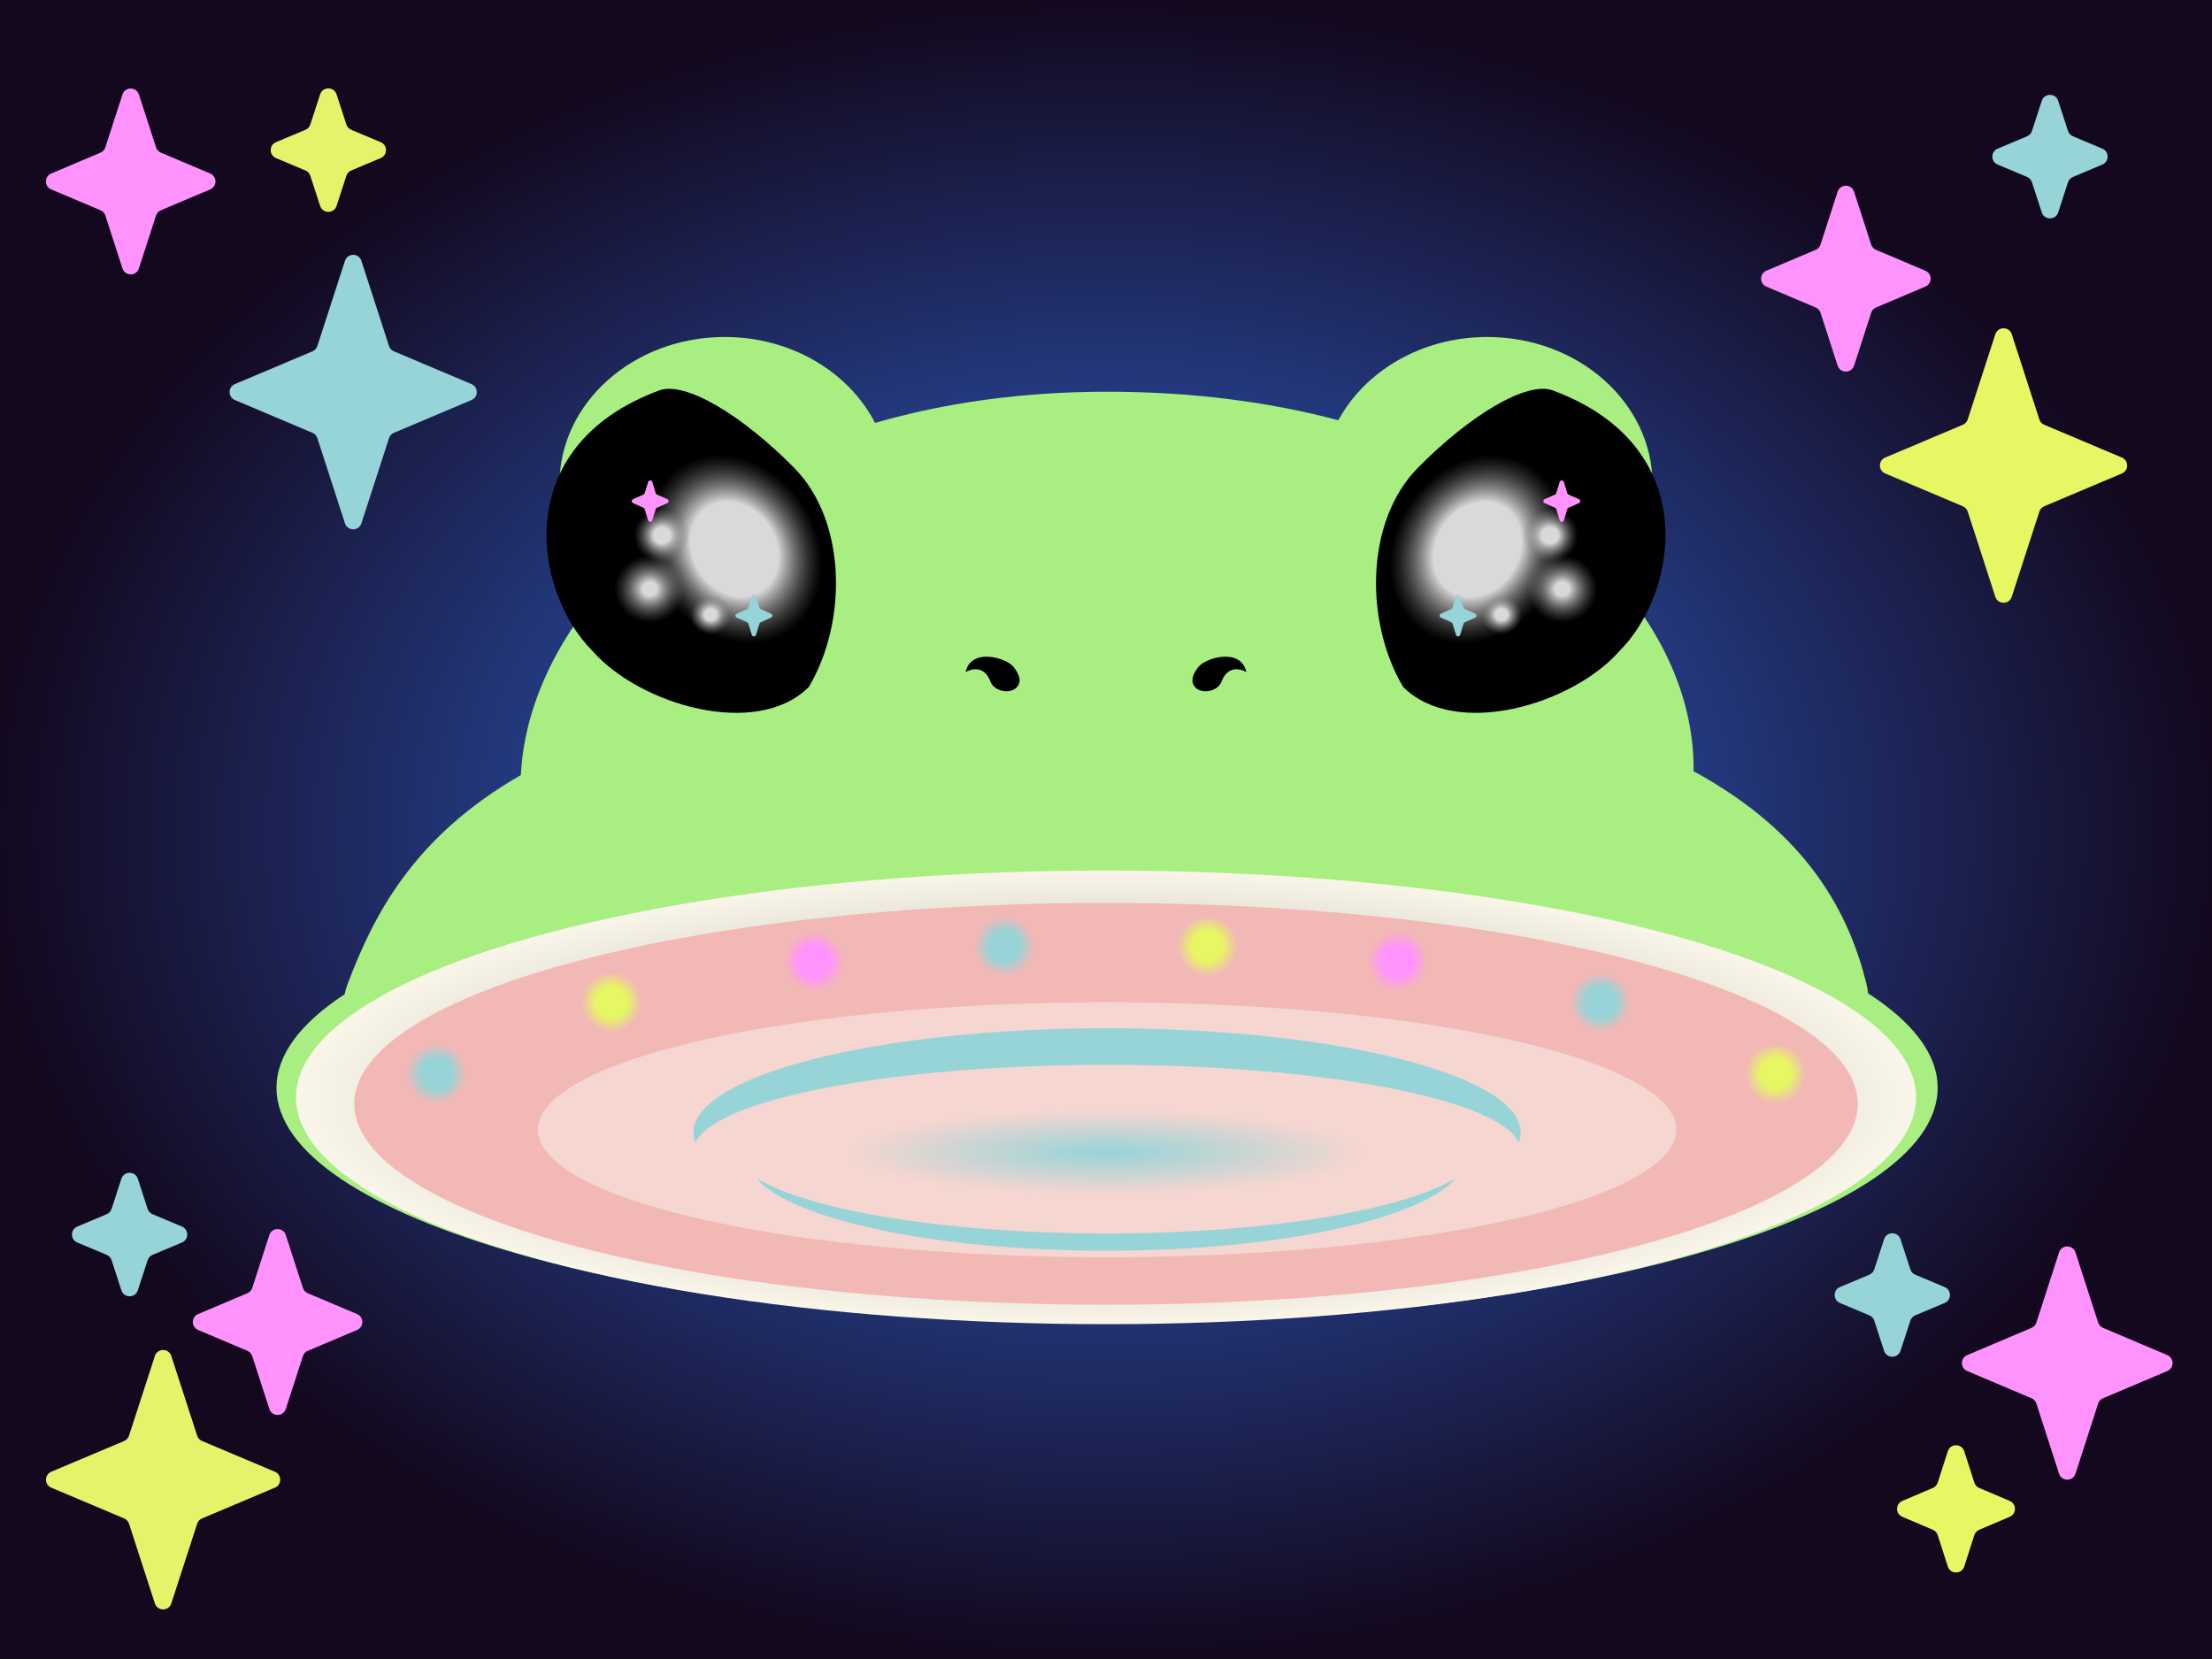 <svg width="1024" height="768" viewBox="0 0 1024 768" fill="none" xmlns="http://www.w3.org/2000/svg">
<rect x="0" y="0" width="1024" height="768" fill="#808080" stroke="none"/>
<rect width="1024" height="768" fill="url(#paint0_radial_1_3)"/>
<path d="M56.197 545.68C57.395 541.998 62.605 541.998 63.803 545.68L68.347 559.632C68.706 560.737 69.528 561.63 70.6 562.081L84.231 567.813C87.497 569.186 87.497 573.814 84.231 575.187L70.6 580.919C69.528 581.37 68.706 582.263 68.347 583.368L63.803 597.32C62.605 601.002 57.395 601.002 56.197 597.32L51.654 583.368C51.294 582.263 50.471 581.37 49.401 580.919L35.769 575.187C32.503 573.814 32.503 569.186 35.769 567.813L49.401 562.081C50.471 561.63 51.294 560.737 51.654 559.632L56.197 545.68Z" fill="#97D4D7"/>
<path d="M124.694 571.753C125.889 568.063 131.111 568.063 132.305 571.753L140.226 596.216C140.584 597.32 141.404 598.215 142.473 598.668L165.288 608.316C168.544 609.693 168.544 614.307 165.288 615.684L142.473 625.332C141.404 625.785 140.584 626.68 140.226 627.784L132.306 652.247C131.111 655.937 125.889 655.937 124.695 652.247L116.774 627.784C116.416 626.68 115.596 625.785 114.527 625.332L91.712 615.684C88.456 614.307 88.456 609.693 91.712 608.316L114.527 598.668C115.596 598.215 116.416 597.32 116.774 596.216L124.694 571.753Z" fill="#FF92FD"/>
<path d="M71.695 627.727C72.892 624.039 78.108 624.039 79.305 627.727L91.276 664.624C91.635 665.729 92.456 666.623 93.525 667.075L127.268 681.315C130.527 682.69 130.527 687.31 127.268 688.685L93.525 702.925C92.456 703.377 91.635 704.271 91.276 705.376L79.305 742.273C78.108 745.961 72.892 745.961 71.695 742.273L59.724 705.376C59.365 704.271 58.544 703.377 57.474 702.925L23.732 688.685C20.473 687.31 20.473 682.69 23.732 681.315L57.474 667.075C58.544 666.623 59.365 665.729 59.724 664.624L71.695 627.727Z" fill="#E7F26B"/>
<path d="M953.194 579.783C954.387 576.089 959.613 576.089 960.806 579.783L971.293 612.245C971.65 613.349 972.469 614.245 973.538 614.698L1003.31 627.317C1006.56 628.696 1006.56 633.304 1003.31 634.683L973.538 647.302C972.469 647.755 971.65 648.651 971.293 649.755L960.806 682.217C959.613 685.911 954.387 685.911 953.194 682.217L942.707 649.755C942.35 648.651 941.531 647.755 940.462 647.302L910.689 634.683C907.437 633.304 907.437 628.696 910.689 627.317L940.462 614.698C941.531 614.245 942.35 613.349 942.707 612.245L953.194 579.783Z" fill="#FF93FD"/>
<path d="M872.197 573.68C873.396 569.998 878.604 569.998 879.803 573.68L884.347 587.632C884.706 588.737 885.529 589.63 886.599 590.081L900.231 595.813C903.497 597.186 903.497 601.814 900.231 603.187L886.599 608.919C885.529 609.37 884.706 610.263 884.347 611.368L879.803 625.32C878.604 629.002 873.396 629.002 872.197 625.32L867.653 611.368C867.294 610.263 866.471 609.37 865.401 608.919L851.769 603.187C848.503 601.814 848.503 597.186 851.769 595.813L865.401 590.081C866.471 589.63 867.294 588.737 867.653 587.632L872.197 573.68Z" fill="#97D4D7"/>
<path d="M901.692 671.825C902.883 668.127 908.117 668.127 909.308 671.825L913.988 686.362C914.344 687.467 915.162 688.363 916.23 688.817L930.344 694.819C933.59 696.199 933.59 700.801 930.344 702.181L916.23 708.183C915.162 708.637 914.344 709.533 913.988 710.638L909.308 725.175C908.117 728.873 902.883 728.873 901.692 725.175L897.012 710.638C896.656 709.533 895.838 708.637 894.77 708.183L880.656 702.181C877.41 700.801 877.41 696.199 880.656 694.819L894.77 688.817C895.838 688.363 896.656 687.467 897.012 686.362L901.692 671.825Z" fill="#E6F763"/>
<path d="M148.197 43.68C149.396 39.998 154.604 39.998 155.803 43.68L160.347 57.632C160.706 58.737 161.529 59.63 162.599 60.081L176.231 65.813C179.497 67.186 179.497 71.814 176.231 73.187L162.599 78.919C161.529 79.37 160.706 80.263 160.347 81.368L155.803 95.32C154.604 99.002 149.396 99.002 148.197 95.32L143.653 81.368C143.294 80.263 142.471 79.37 141.401 78.919L127.769 73.187C124.503 71.814 124.503 67.186 127.769 65.813L141.401 60.081C142.471 59.63 143.294 58.737 143.653 57.632L148.197 43.68Z" fill="#E7F26B"/>
<path d="M159.695 120.741C160.89 117.052 166.11 117.052 167.305 120.741L180.087 160.179C180.445 161.284 181.266 162.178 182.335 162.63L218.278 177.815C221.536 179.192 221.536 183.808 218.278 185.185L182.335 200.37C181.266 200.822 180.445 201.716 180.087 202.821L167.305 242.259C166.11 245.948 160.89 245.948 159.695 242.259L146.913 202.821C146.555 201.716 145.734 200.822 144.665 200.37L108.722 185.185C105.464 183.808 105.464 179.192 108.722 177.815L144.665 162.63C145.734 162.178 146.555 161.284 146.913 160.179L159.695 120.741Z" fill="#97D4D7"/>
<path d="M56.694 43.753C57.889 40.063 63.111 40.063 64.305 43.753L72.226 68.216C72.584 69.32 73.404 70.215 74.473 70.668L97.288 80.316C100.544 81.693 100.544 86.307 97.288 87.684L74.473 97.332C73.404 97.785 72.584 98.68 72.226 99.784L64.305 124.247C63.111 127.937 57.889 127.937 56.694 124.247L48.774 99.784C48.416 98.68 47.596 97.785 46.527 97.332L23.712 87.684C20.456 86.307 20.456 81.693 23.712 80.316L46.527 70.668C47.596 70.215 48.416 69.32 48.774 68.216L56.694 43.753Z" fill="#FF92FD"/>
<path d="M945.197 46.68C946.396 42.998 951.604 42.998 952.803 46.68L957.347 60.632C957.706 61.737 958.529 62.63 959.599 63.081L973.231 68.813C976.497 70.186 976.497 74.814 973.231 76.187L959.599 81.919C958.529 82.37 957.706 83.263 957.347 84.368L952.803 98.32C951.604 102.002 946.396 102.002 945.197 98.32L940.653 84.368C940.294 83.263 939.471 82.37 938.401 81.919L924.769 76.187C921.503 74.814 921.503 70.186 924.769 68.813L938.401 63.081C939.471 62.63 940.294 61.737 940.653 60.632L945.197 46.68Z" fill="#97D4D7"/>
<path d="M923.695 154.741C924.89 151.052 930.11 151.052 931.305 154.741L944.087 194.179C944.445 195.284 945.266 196.178 946.335 196.63L982.278 211.815C985.536 213.192 985.536 217.808 982.278 219.185L946.335 234.37C945.266 234.822 944.445 235.716 944.087 236.821L931.305 276.259C930.11 279.948 924.89 279.948 923.695 276.259L910.913 236.821C910.555 235.716 909.734 234.822 908.665 234.37L872.722 219.185C869.464 217.808 869.464 213.192 872.722 211.815L908.665 196.63C909.734 196.178 910.555 195.284 910.913 194.179L923.695 154.741Z" fill="#E6F763"/>
<path d="M850.694 88.753C851.889 85.063 857.111 85.063 858.305 88.753L866.226 113.216C866.584 114.32 867.404 115.215 868.473 115.668L891.288 125.316C894.544 126.693 894.544 131.307 891.288 132.684L868.473 142.332C867.404 142.785 866.584 143.68 866.226 144.784L858.306 169.247C857.111 172.937 851.889 172.937 850.695 169.247L842.774 144.784C842.416 143.68 841.596 142.785 840.527 142.332L817.712 132.684C814.456 131.307 814.456 126.693 817.712 125.316L840.527 115.668C841.596 115.215 842.416 114.32 842.774 113.216L850.694 88.753Z" fill="#FF93FD"/>
<path d="M688.5 156C730.75 156 765 186.486 765 224.092C765 240.678 758.336 255.877 747.264 267.688C771.346 294.848 784 325.585 784 355.525C784 356.025 783.994 356.522 783.985 357.019C837.488 386.051 856.087 423.49 864 455.288C864.382 456.821 864.647 458.344 864.803 459.854C885.509 473.241 897 488.033 897 503.586C897 563.785 724.853 612.586 512.5 612.586C300.147 612.586 128 563.785 128 503.586C128 488.2 139.245 473.56 159.531 460.288C159.872 458.635 160.361 456.968 161 455.288C172.779 424.332 190.84 387.674 241.124 358.808C242.532 329.448 255.883 298.593 280.042 270.994C267.002 258.783 259 242.269 259 224.092C259 186.486 293.25 156 335.5 156C366.399 156 393.019 172.307 405.092 195.778C436.791 186.618 472.705 181.337 512.5 181.337C552.15 181.337 587.948 186.131 619.562 194.539C631.924 171.734 658.147 156 688.5 156Z" fill="#A8EE81"/>
<ellipse cx="512" cy="508" rx="375" ry="105" fill="url(#paint1_radial_1_3)"/>
<ellipse cx="512" cy="511" rx="348" ry="93" fill="#F2B8B6"/>
<ellipse cx="512.5" cy="523" rx="263.5" ry="59" fill="#F6D6D0"/>
<path d="M350 545.361C374.583 560.338 437.841 571 512.001 571C586.16 571 649.417 560.339 674 545.362C657.505 564.608 591.24 579 512.001 579C432.76 579 366.494 564.607 350 545.361Z" fill="#97D4D7"/>
<path d="M516.1 572.703C514.902 572.709 513.702 572.713 512.5 572.713C511.297 572.713 510.097 572.709 508.899 572.703C510.097 572.708 511.297 572.713 512.5 572.713C513.702 572.713 514.902 572.708 516.1 572.703ZM512.5 476C618.262 476 704 497.65 704 524.356C704 525.924 703.701 527.472 703.124 529.001C693.864 508.773 612.056 492.95 512.5 492.95C412.944 492.95 331.134 508.772 321.875 529.001C321.298 527.472 321 525.923 321 524.356C321 497.65 406.738 476 512.5 476Z" fill="#97D4D7"/>
<ellipse cx="512" cy="533.5" rx="120" ry="19.5" fill="url(#paint2_radial_1_3)"/>
<path d="M718.814 180.741C788.843 206.648 776.735 274.433 749.671 301.406C727.907 326.17 673.873 342.248 649.553 318.009C631.579 287.608 632.146 241.219 656.204 216.743C680.261 192.268 706.809 176.3 718.814 180.741Z" fill="black"/>
<path d="M305.186 180.741C235.157 206.648 247.265 274.433 274.329 301.406C296.093 326.17 350.127 342.248 374.447 318.009C392.421 287.608 391.854 241.219 367.796 216.743C343.739 192.268 317.191 176.3 305.186 180.741Z" fill="black"/>
<ellipse cx="38.266" cy="45.763" rx="38.266" ry="45.763" transform="matrix(0.897 -0.442 0.474 0.881 284 230.85)" fill="url(#paint3_radial_1_3)"/>
<ellipse cx="300.799" cy="272.663" rx="16.337" ry="15.644" fill="url(#paint4_radial_1_3)"/>
<ellipse cx="306.432" cy="247.848" rx="12.957" ry="12.407" fill="url(#paint5_radial_1_3)"/>
<ellipse cx="328.965" cy="284.531" rx="9.577" ry="9.171" fill="url(#paint6_radial_1_3)"/>
<path d="M348.044 276.099C348.334 275.159 349.666 275.159 349.956 276.099L351.567 281.324C351.652 281.6 351.853 281.826 352.117 281.944L356.942 284.086C357.734 284.438 357.734 285.562 356.942 285.914L352.117 288.056C351.853 288.174 351.652 288.4 351.567 288.676L349.956 293.901C349.666 294.841 348.334 294.841 348.044 293.901L346.433 288.676C346.348 288.4 346.147 288.174 345.883 288.056L341.058 285.914C340.266 285.562 340.266 284.438 341.058 284.086L345.883 281.944C346.147 281.826 346.348 281.6 346.433 281.324L348.044 276.099Z" fill="#97D4D7"/>
<path d="M300.044 223.099C300.334 222.159 301.666 222.159 301.956 223.099L303.567 228.324C303.652 228.6 303.853 228.826 304.117 228.944L308.942 231.086C309.734 231.438 309.734 232.562 308.942 232.914L304.117 235.056C303.853 235.174 303.652 235.4 303.567 235.676L301.956 240.901C301.666 241.841 300.334 241.841 300.044 240.901L298.433 235.676C298.348 235.4 298.147 235.174 297.883 235.056L293.058 232.914C292.266 232.562 292.266 231.438 293.058 231.086L297.883 228.944C298.147 228.826 298.348 228.6 298.433 228.324L300.044 223.099Z" fill="#FF93FD"/>
<path d="M577 311.139C577 311.139 569.023 306.139 565.432 315.622C563.735 320.105 556.506 321.338 553.559 318.42C550.613 315.503 552.293 311.891 554.87 308.649C558.193 304.469 574.485 299.684 577 311.139Z" fill="black"/>
<path d="M447 311.139C447 311.139 454.977 306.139 458.568 315.622C460.265 320.105 467.494 321.338 470.441 318.42C473.387 315.503 471.707 311.891 469.13 308.649C465.807 304.469 449.515 299.684 447 311.139Z" fill="black"/>
<circle cx="822" cy="497" r="14" fill="url(#paint7_radial_1_3)"/>
<circle cx="741" cy="464" r="14" fill="url(#paint8_radial_1_3)"/>
<circle cx="647" cy="445" r="14" fill="url(#paint9_radial_1_3)"/>
<circle cx="559" cy="438" r="14" fill="url(#paint10_radial_1_3)"/>
<circle cx="14" cy="14" r="14" transform="matrix(-1 0 0 1 479 424)" fill="url(#paint11_radial_1_3)"/>
<circle cx="14" cy="14" r="14" transform="matrix(-1 0 0 1 391 431)" fill="url(#paint12_radial_1_3)"/>
<circle cx="14" cy="14" r="14" transform="matrix(-1 0 0 1 297 450)" fill="url(#paint13_radial_1_3)"/>
<circle cx="14" cy="14" r="14" transform="matrix(-1 0 0 1 216 483)" fill="url(#paint14_radial_1_3)"/>
<ellipse cx="38.266" cy="45.763" rx="38.266" ry="45.763" transform="matrix(-0.897 -0.442 -0.474 0.881 739.988 230.85)" fill="url(#paint15_radial_1_3)"/>
<ellipse cx="16.337" cy="15.644" rx="16.337" ry="15.644" transform="matrix(-1 0 0 1 739.526 257.019)" fill="url(#paint16_radial_1_3)"/>
<ellipse cx="12.957" cy="12.407" rx="12.957" ry="12.407" transform="matrix(-1 0 0 1 730.513 235.44)" fill="url(#paint17_radial_1_3)"/>
<ellipse cx="9.577" cy="9.171" rx="9.577" ry="9.171" transform="matrix(-1 0 0 1 704.599 275.36)" fill="url(#paint18_radial_1_3)"/>
<path d="M675.944 276.099C675.654 275.159 674.322 275.159 674.032 276.099L672.421 281.324C672.336 281.6 672.135 281.826 671.871 281.944L667.046 284.086C666.254 284.438 666.254 285.562 667.046 285.914L671.871 288.056C672.135 288.174 672.336 288.4 672.421 288.676L674.032 293.901C674.322 294.841 675.654 294.841 675.944 293.901L677.555 288.676C677.64 288.4 677.84 288.174 678.105 288.056L682.93 285.914C683.722 285.562 683.722 284.438 682.93 284.086L678.105 281.944C677.84 281.826 677.64 281.6 677.555 281.324L675.944 276.099Z" fill="#97D4D7"/>
<path d="M723.944 223.099C723.654 222.159 722.322 222.159 722.032 223.099L720.421 228.324C720.336 228.6 720.135 228.826 719.871 228.944L715.046 231.086C714.254 231.438 714.254 232.562 715.046 232.914L719.871 235.056C720.135 235.174 720.336 235.4 720.421 235.676L722.032 240.901C722.322 241.841 723.654 241.841 723.944 240.901L725.555 235.676C725.64 235.4 725.84 235.174 726.105 235.056L730.93 232.914C731.722 232.562 731.722 231.438 730.93 231.086L726.105 228.944C725.84 228.826 725.64 228.6 725.555 228.324L723.944 223.099Z" fill="#FF93FD"/>
<defs>
<radialGradient id="paint0_radial_1_3" cx="0" cy="0" r="1" gradientUnits="userSpaceOnUse" gradientTransform="translate(512 384) rotate(90) scale(384 512)">
<stop offset="0.5" stop-color="#243C84"/>
<stop offset="1" stop-color="#13081E"/>
</radialGradient>
<radialGradient id="paint1_radial_1_3" cx="0" cy="0" r="1" gradientUnits="userSpaceOnUse" gradientTransform="translate(512 508) scale(375 105)">
<stop stop-color="#93918A"/>
<stop offset="1" stop-color="#F9F5E9"/>
</radialGradient>
<radialGradient id="paint2_radial_1_3" cx="0" cy="0" r="1" gradientUnits="userSpaceOnUse" gradientTransform="translate(512 533.5) scale(120 19.5)">
<stop stop-color="#97D4D7"/>
<stop offset="1" stop-color="#97D4D7" stop-opacity="0"/>
</radialGradient>
<radialGradient id="paint3_radial_1_3" cx="0" cy="0" r="1" gradientUnits="userSpaceOnUse" gradientTransform="translate(38.266 45.763) rotate(90) scale(45.763 38.266)">
<stop offset="0.5" stop-color="#D9D9D9"/>
<stop offset="1" stop-color="#737373" stop-opacity="0"/>
</radialGradient>
<radialGradient id="paint4_radial_1_3" cx="0" cy="0" r="1" gradientUnits="userSpaceOnUse" gradientTransform="translate(300.799 272.663) rotate(90) scale(15.644 16.337)">
<stop offset="0.2" stop-color="#D9D9D9"/>
<stop offset="1" stop-color="#737373" stop-opacity="0"/>
</radialGradient>
<radialGradient id="paint5_radial_1_3" cx="0" cy="0" r="1" gradientUnits="userSpaceOnUse" gradientTransform="translate(306.432 247.848) rotate(90) scale(12.407 12.957)">
<stop offset="0.3" stop-color="#D9D9D9"/>
<stop offset="1" stop-color="#737373" stop-opacity="0"/>
</radialGradient>
<radialGradient id="paint6_radial_1_3" cx="0" cy="0" r="1" gradientUnits="userSpaceOnUse" gradientTransform="translate(328.965 284.531) rotate(90) scale(9.171 9.577)">
<stop offset="0.3" stop-color="#D9D9D9"/>
<stop offset="1" stop-color="#737373" stop-opacity="0"/>
</radialGradient>
<radialGradient id="paint7_radial_1_3" cx="0" cy="0" r="1" gradientUnits="userSpaceOnUse" gradientTransform="translate(822 497) rotate(90) scale(14)">
<stop offset="0.5" stop-color="#E6F763"/>
<stop offset="1" stop-color="#E6F763" stop-opacity="0"/>
</radialGradient>
<radialGradient id="paint8_radial_1_3" cx="0" cy="0" r="1" gradientUnits="userSpaceOnUse" gradientTransform="translate(741 464) rotate(90) scale(14)">
<stop offset="0.5" stop-color="#97D4D7"/>
<stop offset="1" stop-color="#97D4D7" stop-opacity="0"/>
</radialGradient>
<radialGradient id="paint9_radial_1_3" cx="0" cy="0" r="1" gradientUnits="userSpaceOnUse" gradientTransform="translate(647 445) rotate(90) scale(14)">
<stop offset="0.5" stop-color="#FF93FD"/>
<stop offset="1" stop-color="#FF93FD" stop-opacity="0"/>
</radialGradient>
<radialGradient id="paint10_radial_1_3" cx="0" cy="0" r="1" gradientUnits="userSpaceOnUse" gradientTransform="translate(559 438) rotate(90) scale(14)">
<stop offset="0.5" stop-color="#E6F763"/>
<stop offset="1" stop-color="#E6F763" stop-opacity="0"/>
</radialGradient>
<radialGradient id="paint11_radial_1_3" cx="0" cy="0" r="1" gradientUnits="userSpaceOnUse" gradientTransform="translate(14 14) rotate(-90) scale(14)">
<stop offset="0.5" stop-color="#97D4D7"/>
<stop offset="1" stop-color="#97D4D7" stop-opacity="0"/>
</radialGradient>
<radialGradient id="paint12_radial_1_3" cx="0" cy="0" r="1" gradientUnits="userSpaceOnUse" gradientTransform="translate(14 14) rotate(-90) scale(14)">
<stop offset="0.5" stop-color="#FF93FE"/>
<stop offset="1" stop-color="#FF93FE" stop-opacity="0"/>
</radialGradient>
<radialGradient id="paint13_radial_1_3" cx="0" cy="0" r="1" gradientUnits="userSpaceOnUse" gradientTransform="translate(14 14) rotate(-90) scale(14)">
<stop offset="0.5" stop-color="#E6F763"/>
<stop offset="1" stop-color="#E6F763" stop-opacity="0"/>
</radialGradient>
<radialGradient id="paint14_radial_1_3" cx="0" cy="0" r="1" gradientUnits="userSpaceOnUse" gradientTransform="translate(14 14) rotate(-90) scale(14)">
<stop offset="0.5" stop-color="#97D4D7"/>
<stop offset="1" stop-color="#97D4D7" stop-opacity="0"/>
</radialGradient>
<radialGradient id="paint15_radial_1_3" cx="0" cy="0" r="1" gradientUnits="userSpaceOnUse" gradientTransform="translate(38.266 45.763) rotate(90) scale(45.763 38.266)">
<stop offset="0.5" stop-color="#D9D9D9"/>
<stop offset="1" stop-color="#737373" stop-opacity="0"/>
</radialGradient>
<radialGradient id="paint16_radial_1_3" cx="0" cy="0" r="1" gradientUnits="userSpaceOnUse" gradientTransform="translate(16.337 15.644) rotate(90) scale(15.644 16.337)">
<stop offset="0.2" stop-color="#D9D9D9"/>
<stop offset="1" stop-color="#737373" stop-opacity="0"/>
</radialGradient>
<radialGradient id="paint17_radial_1_3" cx="0" cy="0" r="1" gradientUnits="userSpaceOnUse" gradientTransform="translate(12.957 12.407) rotate(90) scale(12.407 12.957)">
<stop offset="0.3" stop-color="#D9D9D9"/>
<stop offset="1" stop-color="#737373" stop-opacity="0"/>
</radialGradient>
<radialGradient id="paint18_radial_1_3" cx="0" cy="0" r="1" gradientUnits="userSpaceOnUse" gradientTransform="translate(9.577 9.171) rotate(90) scale(9.171 9.577)">
<stop offset="0.3" stop-color="#D9D9D9"/>
<stop offset="1" stop-color="#737373" stop-opacity="0"/>
</radialGradient>
</defs>
</svg>

